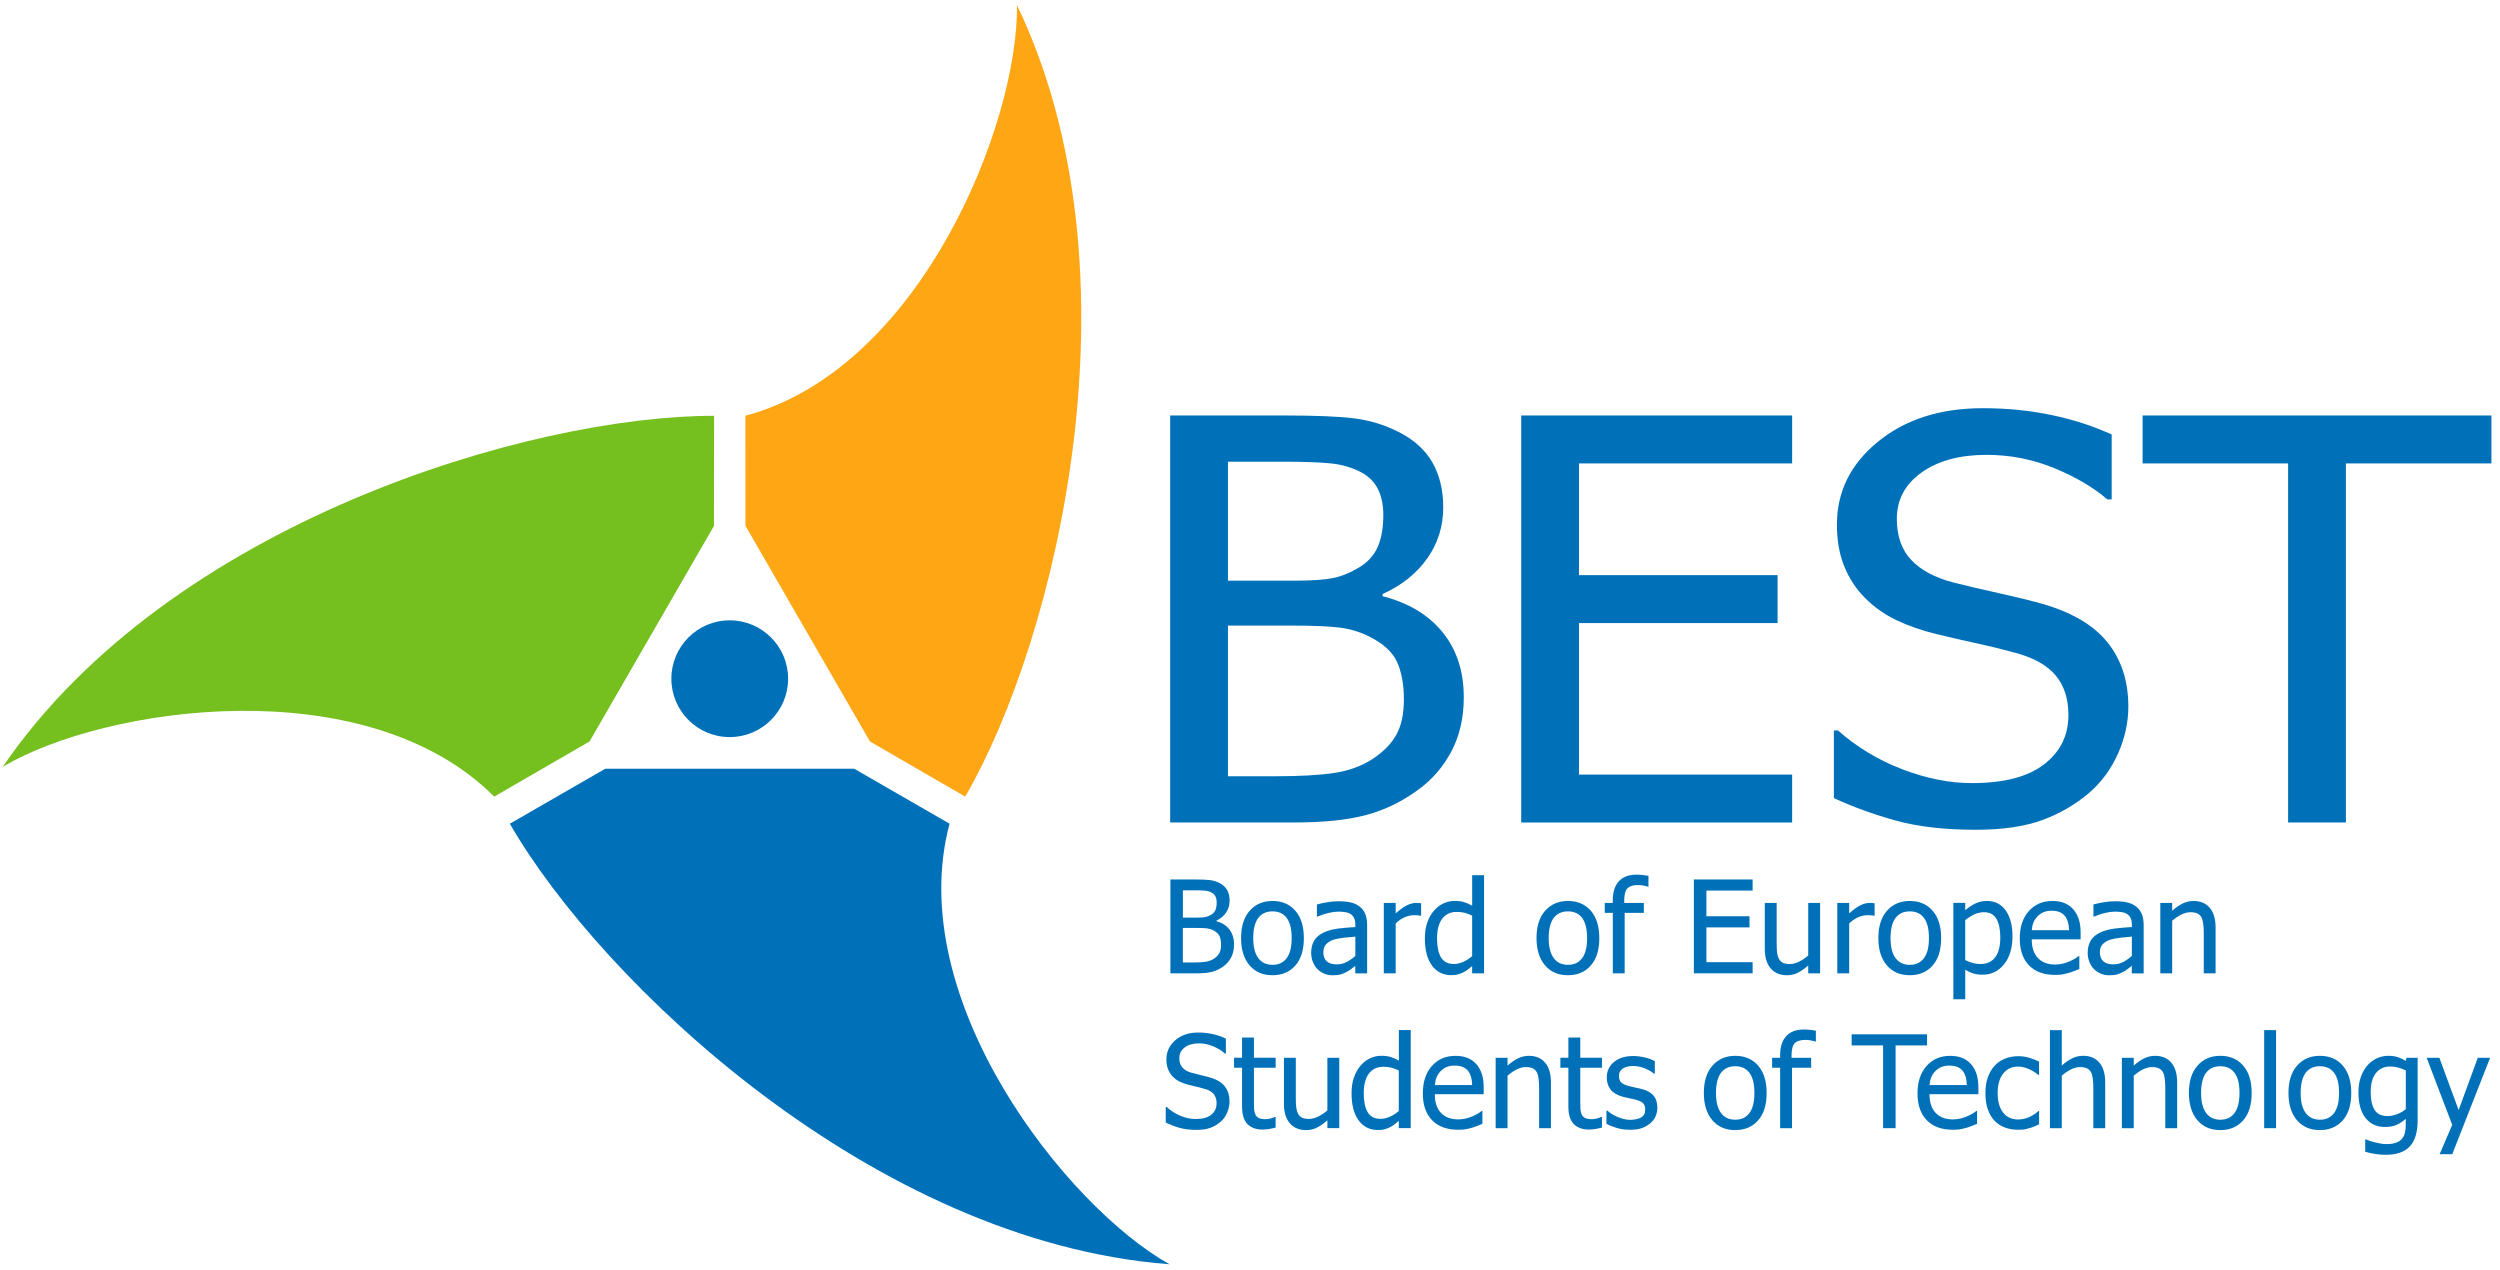 <svg width="183" height="93" viewBox="0 0 183 93" fill="none" xmlns="http://www.w3.org/2000/svg">
<path d="M107.149 51.053C107.149 52.534 106.85 53.842 106.254 54.977C105.657 56.113 104.858 57.047 103.85 57.782C102.66 58.664 101.382 59.288 100.021 59.654C98.66 60.02 96.9 60.205 94.743 60.205H85.657V30.413H94.056C96.309 30.413 98.001 30.483 99.126 30.624C100.254 30.764 101.334 31.093 102.369 31.614C103.504 32.188 104.332 32.937 104.858 33.862C105.382 34.789 105.645 35.877 105.645 37.13C105.645 38.529 105.251 39.782 104.467 40.887C103.68 41.992 102.595 42.859 101.206 43.483V43.644C103.096 44.125 104.557 45.002 105.595 46.278C106.632 47.551 107.149 49.143 107.149 51.053ZM101.259 37.691C101.259 36.972 101.131 36.351 100.878 35.824C100.622 35.298 100.214 34.882 99.647 34.576C98.968 34.218 98.211 33.997 97.377 33.917C96.542 33.837 95.389 33.797 93.918 33.797H89.888V42.506H94.662C95.978 42.506 96.945 42.443 97.57 42.316C98.191 42.19 98.835 41.927 99.502 41.526C100.139 41.14 100.59 40.634 100.86 40.007C101.126 39.383 101.259 38.609 101.259 37.691ZM102.763 51.208C102.763 50.085 102.592 49.16 102.251 48.431C101.91 47.702 101.224 47.083 100.191 46.576C99.525 46.243 98.8 46.027 98.013 45.935C97.226 45.842 96.111 45.794 94.667 45.794H89.888V56.822H93.309C95.151 56.822 96.602 56.742 97.665 56.581C98.728 56.421 99.662 56.08 100.469 55.559C101.261 55.038 101.843 54.446 102.211 53.784C102.58 53.123 102.763 52.263 102.763 51.208Z" fill="#0071B9"/>
<path d="M111.352 60.205V30.413H131.184V33.922H115.582V42.1H130.119V45.609H115.582V56.699H131.184V60.208H111.352V60.205Z" fill="#0071B9"/>
<path d="M144.647 60.739C142.349 60.739 140.397 60.516 138.785 60.07C137.176 59.624 135.662 59.075 134.241 58.423V53.471H134.539C135.928 54.697 137.504 55.644 139.261 56.316C141.021 56.987 142.715 57.323 144.347 57.323C146.672 57.323 148.432 56.867 149.622 55.952C150.813 55.04 151.409 53.834 151.409 52.341C151.409 51.153 151.096 50.185 150.472 49.438C149.848 48.692 148.853 48.138 147.492 47.777C146.512 47.511 145.617 47.291 144.808 47.118C143.998 46.945 142.983 46.712 141.763 46.418C140.67 46.153 139.69 45.812 138.825 45.398C137.958 44.985 137.194 44.446 136.527 43.779C135.873 43.125 135.367 42.356 135.006 41.471C134.642 40.584 134.462 39.561 134.462 38.401C134.462 35.987 135.462 33.965 137.467 32.331C139.469 30.697 142.026 29.88 145.136 29.88C146.91 29.88 148.592 30.047 150.176 30.381C151.76 30.714 153.226 31.188 154.575 31.804V36.554H154.254C153.244 35.681 151.953 34.922 150.377 34.27C148.8 33.621 147.144 33.295 145.412 33.295C143.452 33.295 141.868 33.727 140.66 34.586C139.452 35.446 138.848 36.576 138.848 37.977C138.848 39.245 139.204 40.253 139.913 41C140.622 41.747 141.652 42.293 143.001 42.641C143.895 42.87 144.988 43.125 146.279 43.411C147.57 43.697 148.642 43.96 149.494 44.2C151.68 44.827 153.276 45.774 154.284 47.04C155.291 48.306 155.795 49.867 155.795 51.719C155.795 52.88 155.542 54.028 155.041 55.16C154.537 56.293 153.83 57.253 152.923 58.04C151.9 58.907 150.748 59.574 149.464 60.04C148.181 60.504 146.575 60.739 144.647 60.739Z" fill="#0071B9"/>
<path d="M167.49 60.205V33.922H156.838V30.413H182.372V33.922H171.72V60.205H167.49Z" fill="#0071B9"/>
<path d="M90.332 69.138C90.332 69.479 90.267 69.782 90.139 70.043C90.009 70.303 89.836 70.519 89.618 70.689C89.36 70.892 89.081 71.035 88.788 71.12C88.492 71.205 88.112 71.248 87.643 71.248H85.673V64.378H87.495C87.984 64.378 88.352 64.393 88.595 64.426C88.841 64.459 89.074 64.534 89.299 64.654C89.545 64.787 89.725 64.96 89.838 65.173C89.951 65.386 90.009 65.636 90.009 65.927C90.009 66.251 89.924 66.539 89.753 66.794C89.583 67.05 89.347 67.248 89.044 67.393V67.431C89.452 67.541 89.768 67.744 89.994 68.037C90.219 68.331 90.332 68.697 90.332 69.138ZM89.061 66.062C89.061 65.897 89.034 65.754 88.979 65.634C88.924 65.514 88.833 65.418 88.71 65.348C88.563 65.266 88.397 65.215 88.217 65.198C88.036 65.18 87.783 65.17 87.465 65.17H86.588V67.168H87.628C87.913 67.168 88.124 67.153 88.259 67.125C88.395 67.095 88.535 67.035 88.68 66.945C88.818 66.857 88.918 66.739 88.976 66.596C89.034 66.451 89.061 66.273 89.061 66.062ZM89.382 69.168C89.382 68.91 89.344 68.699 89.272 68.531C89.199 68.363 89.049 68.223 88.823 68.105C88.678 68.027 88.52 67.98 88.35 67.957C88.179 67.937 87.936 67.925 87.623 67.925H86.585V70.454H87.327C87.728 70.454 88.041 70.436 88.272 70.398C88.502 70.361 88.705 70.283 88.881 70.163C89.054 70.043 89.179 69.907 89.259 69.757C89.342 69.606 89.382 69.411 89.382 69.168Z" fill="#0071B9"/>
<path d="M95.442 68.672C95.442 69.539 95.234 70.208 94.816 70.679C94.397 71.15 93.843 71.386 93.149 71.386C92.432 71.386 91.871 71.143 91.46 70.654C91.049 70.168 90.846 69.506 90.846 68.669C90.846 67.809 91.056 67.14 91.48 66.664C91.901 66.188 92.46 65.95 93.149 65.95C93.843 65.95 94.4 66.188 94.816 66.662C95.234 67.14 95.442 67.809 95.442 68.672ZM94.55 68.672C94.55 68.01 94.43 67.516 94.187 67.195C93.944 66.872 93.598 66.712 93.149 66.712C92.698 66.712 92.35 66.872 92.104 67.195C91.861 67.519 91.738 68.01 91.738 68.672C91.738 69.313 91.861 69.799 92.104 70.13C92.347 70.461 92.695 70.626 93.149 70.626C93.595 70.626 93.939 70.464 94.184 70.138C94.427 69.814 94.55 69.326 94.55 68.672Z" fill="#0071B9"/>
<path d="M99.21 70.697C99.139 70.749 99.044 70.822 98.926 70.917C98.809 71.01 98.693 71.085 98.583 71.14C98.43 71.221 98.28 71.281 98.139 71.326C97.997 71.368 97.796 71.391 97.538 71.391C97.325 71.391 97.124 71.351 96.934 71.271C96.743 71.19 96.576 71.078 96.433 70.935C96.295 70.794 96.185 70.619 96.102 70.411C96.019 70.203 95.977 69.985 95.977 69.754C95.977 69.398 96.052 69.095 96.202 68.844C96.353 68.594 96.591 68.396 96.916 68.248C97.205 68.115 97.546 68.025 97.939 67.972C98.332 67.922 98.756 67.885 99.21 67.86V67.692C99.21 67.489 99.18 67.323 99.117 67.198C99.054 67.073 98.969 66.975 98.859 66.907C98.749 66.837 98.613 66.789 98.453 66.767C98.292 66.744 98.129 66.732 97.962 66.732C97.761 66.732 97.528 66.762 97.257 66.825C96.987 66.887 96.718 66.975 96.448 67.093H96.398V66.208C96.558 66.16 96.786 66.11 97.084 66.055C97.383 66 97.678 65.972 97.969 65.972C98.322 65.972 98.621 66 98.864 66.055C99.107 66.11 99.325 66.21 99.518 66.356C99.706 66.496 99.846 66.679 99.936 66.905C100.029 67.13 100.074 67.403 100.074 67.727V71.253H99.205V70.697H99.21ZM99.21 69.977V68.561C99.004 68.579 98.743 68.604 98.428 68.636C98.112 68.669 97.859 68.714 97.666 68.772C97.435 68.842 97.245 68.95 97.094 69.095C96.944 69.24 96.869 69.444 96.869 69.702C96.869 69.995 96.951 70.216 97.117 70.366C97.282 70.516 97.525 70.591 97.846 70.591C98.119 70.591 98.368 70.531 98.588 70.413C98.809 70.293 99.017 70.148 99.21 69.977Z" fill="#0071B9"/>
<path d="M104.026 67.032H103.981C103.916 67.015 103.848 67.005 103.775 67C103.702 66.995 103.615 66.992 103.515 66.992C103.281 66.992 103.048 67.043 102.818 67.145C102.587 67.246 102.369 67.396 102.164 67.596V71.246H101.294V66.093H102.164V66.86C102.479 66.579 102.758 66.381 102.991 66.266C103.226 66.15 103.454 66.093 103.675 66.093C103.765 66.093 103.83 66.095 103.875 66.1C103.921 66.105 103.971 66.113 104.026 66.12V67.032Z" fill="#0071B9"/>
<path d="M108.631 71.246H107.761V70.717C107.626 70.829 107.508 70.925 107.41 70.997C107.312 71.07 107.195 71.138 107.064 71.2C106.941 71.258 106.814 71.303 106.681 71.336C106.548 71.368 106.395 71.383 106.22 71.383C105.939 71.383 105.681 71.326 105.44 71.208C105.202 71.09 104.999 70.92 104.831 70.697C104.661 70.469 104.53 70.188 104.438 69.855C104.345 69.521 104.3 69.138 104.3 68.704C104.3 68.253 104.357 67.862 104.475 67.531C104.593 67.2 104.753 66.912 104.961 66.666C105.149 66.441 105.378 66.266 105.643 66.138C105.909 66.01 106.19 65.947 106.483 65.947C106.741 65.947 106.966 65.975 107.157 66.032C107.347 66.09 107.55 66.178 107.763 66.298V64.067H108.633V71.246H108.631ZM107.761 69.99V67.022C107.545 66.92 107.352 66.85 107.18 66.809C107.009 66.769 106.821 66.752 106.621 66.752C106.172 66.752 105.824 66.92 105.57 67.251C105.317 67.584 105.192 68.065 105.192 68.694C105.192 69.298 105.29 69.762 105.483 70.083C105.678 70.403 105.989 70.564 106.418 70.564C106.646 70.564 106.876 70.511 107.107 70.408C107.34 70.306 107.558 70.165 107.761 69.99Z" fill="#0071B9"/>
<path d="M117.069 68.672C117.069 69.539 116.861 70.208 116.443 70.679C116.024 71.15 115.47 71.386 114.776 71.386C114.059 71.386 113.498 71.143 113.087 70.654C112.676 70.168 112.473 69.506 112.473 68.669C112.473 67.809 112.683 67.14 113.107 66.664C113.528 66.188 114.087 65.95 114.776 65.95C115.47 65.95 116.027 66.188 116.443 66.662C116.861 67.14 117.069 67.809 117.069 68.672ZM116.177 68.672C116.177 68.01 116.057 67.516 115.814 67.195C115.57 66.872 115.225 66.712 114.776 66.712C114.325 66.712 113.976 66.872 113.731 67.195C113.488 67.519 113.365 68.01 113.365 68.672C113.365 69.313 113.488 69.799 113.731 70.13C113.974 70.461 114.322 70.626 114.776 70.626C115.222 70.626 115.565 70.464 115.811 70.138C116.054 69.814 116.177 69.326 116.177 68.672Z" fill="#0071B9"/>
<path d="M120.671 64.902H120.626C120.548 64.875 120.438 64.85 120.295 64.822C120.149 64.797 120.022 64.784 119.909 64.784C119.543 64.784 119.282 64.867 119.127 65.03C118.972 65.193 118.894 65.489 118.894 65.917V66.093H120.327V66.822H118.926V71.248H118.057V66.822H117.468V66.093H118.054V65.922C118.054 65.303 118.202 64.832 118.5 64.509C118.799 64.185 119.225 64.025 119.781 64.025C119.941 64.025 120.097 64.032 120.25 64.05C120.403 64.068 120.543 64.085 120.668 64.108V64.902H120.671Z" fill="#0071B9"/>
<path d="M123.991 71.246V64.376H128.292V65.19H124.909V67.07H128.064V67.885H124.909V70.431H128.292V71.246H123.991Z" fill="#0071B9"/>
<path d="M133.232 71.246H132.362V70.672C132.094 70.905 131.841 71.083 131.603 71.205C131.362 71.326 131.096 71.388 130.801 71.388C130.575 71.388 130.365 71.351 130.167 71.278C129.969 71.205 129.796 71.088 129.648 70.927C129.5 70.767 129.387 70.566 129.304 70.323C129.222 70.08 129.182 69.784 129.182 69.439V66.095H130.051V69.03C130.051 69.303 130.061 69.531 130.081 69.712C130.101 69.892 130.147 70.05 130.217 70.185C130.287 70.318 130.382 70.413 130.505 70.476C130.625 70.539 130.801 70.569 131.026 70.569C131.239 70.569 131.462 70.509 131.703 70.388C131.944 70.268 132.162 70.12 132.362 69.942V66.095H133.232V71.246Z" fill="#0071B9"/>
<path d="M137.222 67.032H137.177C137.112 67.015 137.044 67.005 136.971 67C136.899 66.995 136.811 66.992 136.711 66.992C136.478 66.992 136.245 67.043 136.014 67.145C135.783 67.246 135.565 67.396 135.36 67.596V71.246H134.49V66.093H135.36V66.86C135.676 66.579 135.954 66.381 136.187 66.266C136.423 66.15 136.651 66.093 136.871 66.093C136.961 66.093 137.027 66.095 137.072 66.1C137.117 66.105 137.167 66.113 137.222 66.12V67.032Z" fill="#0071B9"/>
<path d="M142.092 68.672C142.092 69.539 141.884 70.208 141.465 70.679C141.047 71.15 140.493 71.386 139.798 71.386C139.082 71.386 138.52 71.143 138.109 70.654C137.698 70.168 137.495 69.506 137.495 68.669C137.495 67.809 137.706 67.14 138.129 66.664C138.55 66.188 139.109 65.95 139.798 65.95C140.493 65.95 141.049 66.188 141.465 66.662C141.884 67.14 142.092 67.809 142.092 68.672ZM141.199 68.672C141.199 68.01 141.079 67.516 140.836 67.195C140.593 66.872 140.247 66.712 139.798 66.712C139.347 66.712 138.999 66.872 138.753 67.195C138.51 67.519 138.387 68.01 138.387 68.672C138.387 69.313 138.51 69.799 138.753 70.13C138.996 70.461 139.345 70.626 139.798 70.626C140.245 70.626 140.588 70.464 140.833 70.138C141.077 69.814 141.199 69.326 141.199 68.672Z" fill="#0071B9"/>
<path d="M147.315 68.534C147.315 69.391 147.109 70.075 146.698 70.584C146.287 71.093 145.766 71.348 145.139 71.348C144.884 71.348 144.658 71.318 144.46 71.261C144.262 71.203 144.062 71.113 143.856 70.987V73.148H142.986V66.09H143.856V66.632C144.072 66.439 144.312 66.276 144.575 66.145C144.838 66.015 145.127 65.95 145.437 65.95C146.029 65.95 146.49 66.183 146.821 66.652C147.149 67.12 147.315 67.747 147.315 68.534ZM146.422 68.629C146.422 68.043 146.327 67.586 146.139 67.261C145.951 66.937 145.645 66.774 145.222 66.774C144.974 66.774 144.736 66.829 144.508 66.937C144.277 67.048 144.059 67.188 143.854 67.358V70.278C144.082 70.388 144.277 70.464 144.44 70.504C144.603 70.544 144.788 70.564 144.999 70.564C145.45 70.564 145.801 70.398 146.049 70.07C146.297 69.742 146.422 69.261 146.422 68.629Z" fill="#0071B9"/>
<path d="M150.442 71.363C149.62 71.363 148.981 71.133 148.527 70.669C148.074 70.205 147.846 69.549 147.846 68.699C147.846 67.859 148.066 67.193 148.505 66.697C148.946 66.2 149.52 65.952 150.232 65.952C150.552 65.952 150.836 65.997 151.081 66.09C151.327 66.183 151.542 66.326 151.728 66.524C151.913 66.719 152.054 66.96 152.154 67.246C152.252 67.529 152.302 67.877 152.302 68.288V68.757H148.723C148.723 69.356 148.873 69.814 149.177 70.13C149.48 70.446 149.898 70.604 150.43 70.604C150.62 70.604 150.808 70.584 150.991 70.539C151.174 70.496 151.339 70.441 151.49 70.373C151.648 70.303 151.781 70.236 151.888 70.17C151.996 70.105 152.086 70.043 152.156 69.985H152.207V70.93C152.104 70.97 151.979 71.02 151.828 71.08C151.678 71.14 151.542 71.188 151.422 71.221C151.252 71.266 151.099 71.303 150.964 71.326C150.826 71.351 150.65 71.363 150.442 71.363ZM151.455 68.09C151.447 67.857 151.42 67.656 151.372 67.489C151.322 67.321 151.252 67.178 151.159 67.06C151.056 66.932 150.926 66.835 150.768 66.767C150.61 66.699 150.412 66.667 150.179 66.667C149.948 66.667 149.75 66.702 149.59 66.769C149.43 66.837 149.282 66.94 149.149 67.07C149.019 67.205 148.921 67.353 148.853 67.519C148.786 67.682 148.743 67.875 148.723 68.09H151.455Z" fill="#0071B9"/>
<path d="M156.051 70.697C155.981 70.749 155.886 70.822 155.768 70.917C155.65 71.01 155.535 71.085 155.425 71.14C155.272 71.221 155.122 71.281 154.981 71.326C154.838 71.368 154.638 71.391 154.38 71.391C154.167 71.391 153.966 71.351 153.776 71.271C153.585 71.19 153.417 71.078 153.275 70.935C153.137 70.794 153.026 70.619 152.944 70.411C152.861 70.203 152.818 69.985 152.818 69.754C152.818 69.398 152.894 69.095 153.044 68.844C153.194 68.594 153.432 68.396 153.758 68.248C154.046 68.115 154.387 68.025 154.781 67.972C155.174 67.922 155.598 67.885 156.051 67.86V67.692C156.051 67.489 156.021 67.323 155.959 67.198C155.896 67.073 155.811 66.975 155.701 66.907C155.59 66.837 155.455 66.789 155.295 66.767C155.134 66.744 154.971 66.732 154.803 66.732C154.605 66.732 154.37 66.762 154.099 66.825C153.828 66.887 153.56 66.975 153.29 67.093H153.239V66.208C153.4 66.16 153.628 66.11 153.926 66.055C154.224 66 154.52 65.972 154.811 65.972C155.164 65.972 155.462 66 155.706 66.055C155.949 66.11 156.167 66.21 156.36 66.356C156.548 66.496 156.688 66.679 156.778 66.905C156.871 67.13 156.916 67.403 156.916 67.727V71.253H156.046V70.697H156.051ZM156.051 69.977V68.561C155.846 68.579 155.585 68.604 155.27 68.636C154.954 68.669 154.701 68.714 154.508 68.772C154.277 68.842 154.087 68.95 153.936 69.095C153.786 69.24 153.711 69.444 153.711 69.702C153.711 69.995 153.793 70.216 153.959 70.366C154.124 70.516 154.367 70.591 154.688 70.591C154.961 70.591 155.209 70.531 155.43 70.413C155.65 70.293 155.858 70.148 156.051 69.977Z" fill="#0071B9"/>
<path d="M162.185 71.246H161.315V68.311C161.315 68.073 161.303 67.852 161.28 67.649C161.258 67.446 161.212 67.281 161.15 67.158C161.08 67.028 160.982 66.932 160.854 66.87C160.729 66.807 160.556 66.774 160.338 66.774C160.122 66.774 159.902 66.832 159.674 66.947C159.446 67.063 159.222 67.213 159.004 67.396V71.246H158.135V66.093H159.004V66.667C159.263 66.436 159.518 66.258 159.769 66.135C160.022 66.013 160.288 65.95 160.566 65.95C161.072 65.95 161.468 66.118 161.754 66.451C162.04 66.784 162.182 67.268 162.182 67.902V71.246H162.185Z" fill="#0071B9"/>
<path d="M87.588 82.707C87.089 82.707 86.668 82.654 86.317 82.551C85.969 82.449 85.64 82.321 85.332 82.171V81.028H85.397C85.698 81.308 86.039 81.526 86.42 81.682C86.801 81.837 87.169 81.912 87.522 81.912C88.026 81.912 88.407 81.807 88.665 81.597C88.924 81.386 89.054 81.108 89.054 80.764C89.054 80.491 88.986 80.268 88.851 80.095C88.716 79.922 88.5 79.794 88.204 79.712C87.991 79.649 87.798 79.599 87.623 79.559C87.447 79.519 87.227 79.466 86.964 79.398C86.728 79.336 86.515 79.258 86.327 79.163C86.139 79.068 85.974 78.942 85.828 78.79C85.688 78.639 85.578 78.461 85.497 78.256C85.42 78.05 85.38 77.815 85.38 77.546C85.38 76.99 85.595 76.524 86.031 76.145C86.465 75.769 87.019 75.582 87.693 75.582C88.076 75.582 88.44 75.619 88.783 75.697C89.126 75.775 89.442 75.882 89.736 76.025V77.118H89.665C89.447 76.92 89.167 76.744 88.826 76.597C88.485 76.449 88.126 76.374 87.751 76.374C87.327 76.374 86.984 76.474 86.721 76.672C86.46 76.87 86.327 77.13 86.327 77.454C86.327 77.747 86.405 77.978 86.558 78.15C86.71 78.323 86.936 78.449 87.229 78.529C87.422 78.582 87.66 78.642 87.939 78.707C88.219 78.772 88.45 78.835 88.635 78.89C89.109 79.035 89.455 79.253 89.673 79.546C89.891 79.84 90.001 80.198 90.001 80.627C90.001 80.895 89.946 81.158 89.838 81.421C89.731 81.682 89.578 81.905 89.38 82.085C89.159 82.286 88.909 82.439 88.63 82.546C88.352 82.654 88.006 82.707 87.588 82.707Z" fill="#0071B9"/>
<path d="M92.42 82.684C91.946 82.684 91.578 82.549 91.314 82.281C91.051 82.013 90.918 81.589 90.918 81.007V78.158H90.332V77.428H90.918V75.947H91.788V77.428H93.377V78.158H91.788V80.604C91.788 80.865 91.793 81.065 91.801 81.208C91.811 81.348 91.846 81.481 91.906 81.604C91.959 81.712 92.041 81.792 92.159 81.845C92.274 81.897 92.432 81.925 92.633 81.925C92.773 81.925 92.911 81.905 93.041 81.862C93.174 81.822 93.267 81.787 93.327 81.759H93.377V82.536C93.214 82.581 93.049 82.619 92.881 82.644C92.716 82.672 92.56 82.684 92.42 82.684Z" fill="#0071B9"/>
<path d="M98.034 82.581H97.164V82.007C96.896 82.241 96.643 82.418 96.404 82.541C96.164 82.662 95.898 82.724 95.603 82.724C95.379 82.724 95.166 82.687 94.968 82.614C94.77 82.541 94.597 82.424 94.45 82.263C94.302 82.103 94.189 81.902 94.106 81.659C94.023 81.416 93.983 81.12 93.983 80.774V77.431H94.853V80.366C94.853 80.639 94.863 80.867 94.883 81.048C94.903 81.228 94.948 81.386 95.019 81.521C95.089 81.654 95.184 81.749 95.307 81.812C95.427 81.875 95.603 81.905 95.828 81.905C96.039 81.905 96.264 81.845 96.505 81.724C96.745 81.604 96.963 81.456 97.164 81.278V77.431H98.034V82.581Z" fill="#0071B9"/>
<path d="M103.262 82.581H102.392V82.053C102.257 82.165 102.139 82.261 102.041 82.333C101.944 82.406 101.828 82.474 101.696 82.536C101.573 82.594 101.445 82.639 101.312 82.672C101.179 82.704 101.026 82.719 100.851 82.719C100.57 82.719 100.31 82.662 100.071 82.544C99.833 82.426 99.63 82.256 99.465 82.033C99.294 81.805 99.164 81.524 99.071 81.19C98.979 80.857 98.934 80.474 98.934 80.04C98.934 79.589 98.991 79.198 99.109 78.867C99.227 78.536 99.387 78.248 99.595 78.002C99.783 77.777 100.011 77.602 100.277 77.474C100.543 77.346 100.823 77.283 101.117 77.283C101.375 77.283 101.6 77.311 101.791 77.368C101.981 77.426 102.184 77.514 102.397 77.634V75.403H103.267V82.581H103.262ZM102.392 81.326V78.358C102.177 78.256 101.984 78.185 101.811 78.145C101.64 78.105 101.455 78.088 101.254 78.088C100.806 78.088 100.457 78.253 100.204 78.586C99.951 78.92 99.826 79.401 99.826 80.03C99.826 80.634 99.924 81.098 100.117 81.418C100.312 81.739 100.623 81.9 101.051 81.9C101.279 81.9 101.51 81.847 101.741 81.744C101.971 81.642 102.189 81.501 102.392 81.326Z" fill="#0071B9"/>
<path d="M106.748 82.699C105.926 82.699 105.287 82.469 104.833 82.005C104.379 81.541 104.151 80.885 104.151 80.035C104.151 79.195 104.372 78.529 104.811 78.033C105.249 77.536 105.826 77.288 106.537 77.288C106.858 77.288 107.141 77.333 107.387 77.426C107.633 77.519 107.848 77.662 108.034 77.86C108.219 78.055 108.359 78.296 108.46 78.581C108.557 78.865 108.608 79.213 108.608 79.624V80.093H105.029C105.029 80.692 105.179 81.15 105.482 81.466C105.785 81.782 106.204 81.94 106.735 81.94C106.926 81.94 107.114 81.917 107.297 81.875C107.48 81.832 107.645 81.777 107.795 81.709C107.953 81.639 108.086 81.571 108.194 81.506C108.302 81.441 108.392 81.379 108.462 81.321H108.512V82.266C108.41 82.306 108.284 82.356 108.134 82.416C107.983 82.476 107.848 82.524 107.728 82.556C107.557 82.602 107.405 82.639 107.269 82.662C107.131 82.687 106.958 82.699 106.748 82.699ZM107.763 79.426C107.755 79.193 107.728 78.993 107.68 78.825C107.63 78.657 107.56 78.514 107.467 78.396C107.364 78.268 107.234 78.17 107.076 78.103C106.918 78.035 106.72 78.002 106.487 78.002C106.257 78.002 106.059 78.038 105.898 78.105C105.735 78.175 105.59 78.276 105.457 78.406C105.327 78.541 105.229 78.689 105.161 78.855C105.094 79.017 105.051 79.21 105.031 79.426H107.763Z" fill="#0071B9"/>
<path d="M113.533 82.582H112.663V79.647C112.663 79.409 112.65 79.188 112.628 78.985C112.605 78.782 112.56 78.617 112.497 78.494C112.427 78.364 112.33 78.268 112.202 78.206C112.076 78.143 111.903 78.11 111.685 78.11C111.47 78.11 111.249 78.168 111.021 78.283C110.793 78.398 110.57 78.549 110.352 78.732V82.582H109.482V77.429H110.352V78.003C110.61 77.772 110.866 77.594 111.117 77.471C111.37 77.348 111.635 77.286 111.914 77.286C112.42 77.286 112.816 77.451 113.101 77.787C113.387 78.12 113.53 78.604 113.53 79.238V82.582H113.533Z" fill="#0071B9"/>
<path d="M116.307 82.684C115.834 82.684 115.465 82.549 115.202 82.281C114.939 82.013 114.806 81.589 114.806 81.007V78.158H114.22V77.428H114.806V75.947H115.676V77.428H117.265V78.158H115.676V80.604C115.676 80.865 115.681 81.065 115.688 81.208C115.698 81.348 115.734 81.481 115.794 81.604C115.846 81.712 115.929 81.792 116.047 81.845C116.162 81.897 116.32 81.925 116.52 81.925C116.661 81.925 116.799 81.905 116.929 81.862C117.062 81.822 117.155 81.787 117.215 81.759H117.265V82.536C117.102 82.581 116.937 82.619 116.769 82.644C116.603 82.672 116.45 82.684 116.307 82.684Z" fill="#0071B9"/>
<path d="M119.303 82.699C118.957 82.699 118.636 82.654 118.335 82.561C118.034 82.469 117.786 82.371 117.591 82.266V81.291H117.636C117.709 81.351 117.796 81.416 117.897 81.486C117.997 81.559 118.13 81.632 118.295 81.709C118.443 81.777 118.603 81.84 118.781 81.892C118.957 81.945 119.142 81.972 119.33 81.972C119.468 81.972 119.616 81.957 119.771 81.925C119.927 81.892 120.044 81.852 120.122 81.802C120.23 81.732 120.308 81.657 120.355 81.574C120.403 81.494 120.428 81.373 120.428 81.213C120.428 81.005 120.373 80.85 120.26 80.744C120.15 80.639 119.952 80.551 119.669 80.481C119.558 80.454 119.413 80.424 119.235 80.386C119.057 80.351 118.892 80.311 118.741 80.268C118.348 80.155 118.062 79.977 117.884 79.739C117.706 79.501 117.616 79.213 117.616 78.875C117.616 78.411 117.791 78.033 118.142 77.739C118.493 77.449 118.959 77.301 119.541 77.301C119.826 77.301 120.115 77.336 120.403 77.406C120.691 77.476 120.934 77.566 121.132 77.674V78.602H121.087C120.867 78.426 120.621 78.286 120.348 78.183C120.077 78.08 119.801 78.03 119.526 78.03C119.24 78.03 118.999 78.09 118.804 78.21C118.608 78.331 118.508 78.514 118.508 78.757C118.508 78.972 118.566 79.133 118.681 79.241C118.796 79.346 118.982 79.434 119.237 79.501C119.365 79.534 119.511 79.569 119.669 79.602C119.826 79.634 119.994 79.672 120.17 79.714C120.551 79.809 120.839 79.967 121.029 80.188C121.222 80.409 121.318 80.709 121.318 81.09C121.318 81.311 121.273 81.521 121.185 81.719C121.097 81.917 120.969 82.088 120.799 82.228C120.613 82.381 120.405 82.499 120.175 82.579C119.944 82.659 119.653 82.699 119.303 82.699Z" fill="#0071B9"/>
<path d="M129.317 80.008C129.317 80.875 129.109 81.544 128.691 82.015C128.272 82.486 127.718 82.722 127.024 82.722C126.307 82.722 125.746 82.479 125.335 81.99C124.926 81.504 124.721 80.842 124.721 80.005C124.721 79.145 124.931 78.476 125.355 78C125.776 77.524 126.335 77.286 127.024 77.286C127.718 77.286 128.275 77.524 128.691 77.998C129.107 78.474 129.317 79.143 129.317 80.008ZM128.422 80.008C128.422 79.346 128.302 78.852 128.059 78.531C127.816 78.208 127.47 78.048 127.021 78.048C126.57 78.048 126.222 78.208 125.976 78.531C125.733 78.855 125.61 79.346 125.61 80.008C125.61 80.649 125.733 81.135 125.976 81.466C126.219 81.797 126.568 81.963 127.021 81.963C127.468 81.963 127.811 81.8 128.057 81.474C128.302 81.15 128.422 80.662 128.422 80.008Z" fill="#0071B9"/>
<path d="M132.919 76.238H132.874C132.796 76.21 132.686 76.186 132.543 76.158C132.398 76.133 132.27 76.12 132.157 76.12C131.791 76.12 131.531 76.203 131.375 76.366C131.22 76.529 131.142 76.825 131.142 77.253V77.429H132.576V78.158H131.175V82.584H130.305V78.158H129.719V77.429H130.305V77.258C130.305 76.639 130.453 76.168 130.751 75.845C131.05 75.521 131.476 75.361 132.032 75.361C132.192 75.361 132.348 75.368 132.503 75.386C132.656 75.403 132.796 75.421 132.922 75.444V76.238H132.919Z" fill="#0071B9"/>
<path d="M137.843 82.581V76.526H135.54V75.712H141.061V76.526H138.758V82.581H137.843Z" fill="#0071B9"/>
<path d="M142.959 82.699C142.137 82.699 141.498 82.469 141.044 82.005C140.59 81.541 140.362 80.885 140.362 80.035C140.362 79.195 140.583 78.529 141.021 78.033C141.463 77.536 142.037 77.288 142.748 77.288C143.069 77.288 143.352 77.333 143.598 77.426C143.844 77.519 144.059 77.662 144.245 77.86C144.43 78.055 144.57 78.296 144.671 78.581C144.768 78.865 144.818 79.213 144.818 79.624V80.093H141.24C141.24 80.692 141.39 81.15 141.693 81.466C141.996 81.782 142.415 81.94 142.946 81.94C143.137 81.94 143.325 81.917 143.508 81.875C143.691 81.832 143.856 81.777 144.006 81.709C144.164 81.639 144.297 81.571 144.405 81.506C144.513 81.441 144.603 81.379 144.673 81.321H144.723V82.266C144.62 82.306 144.495 82.356 144.345 82.416C144.194 82.476 144.059 82.524 143.939 82.556C143.768 82.602 143.615 82.639 143.48 82.662C143.34 82.687 143.167 82.699 142.959 82.699ZM143.971 79.426C143.964 79.193 143.936 78.993 143.889 78.825C143.839 78.657 143.768 78.514 143.676 78.396C143.573 78.268 143.443 78.17 143.285 78.103C143.127 78.035 142.929 78.002 142.696 78.002C142.465 78.002 142.267 78.038 142.107 78.105C141.944 78.175 141.798 78.276 141.666 78.406C141.535 78.541 141.438 78.689 141.37 78.855C141.302 79.017 141.26 79.21 141.24 79.426H143.971Z" fill="#0071B9"/>
<path d="M147.736 82.699C147.382 82.699 147.056 82.644 146.763 82.536C146.467 82.426 146.214 82.261 146.001 82.04C145.788 81.82 145.625 81.539 145.507 81.203C145.39 80.867 145.332 80.471 145.332 80.015C145.332 79.564 145.392 79.173 145.515 78.845C145.635 78.516 145.798 78.238 146.001 78.015C146.204 77.79 146.457 77.617 146.761 77.496C147.064 77.376 147.387 77.313 147.736 77.313C148.019 77.313 148.292 77.353 148.555 77.434C148.818 77.514 149.051 77.606 149.259 77.709V78.684H149.209C149.147 78.632 149.069 78.574 148.971 78.506C148.873 78.439 148.756 78.371 148.618 78.301C148.497 78.241 148.357 78.188 148.192 78.14C148.029 78.095 147.871 78.073 147.721 78.073C147.272 78.073 146.911 78.241 146.638 78.582C146.365 78.92 146.229 79.398 146.229 80.018C146.229 80.624 146.362 81.098 146.625 81.436C146.888 81.775 147.254 81.945 147.723 81.945C148.006 81.945 148.277 81.887 148.533 81.772C148.788 81.657 149.014 81.509 149.212 81.326H149.262V82.298C149.177 82.338 149.069 82.386 148.939 82.444C148.808 82.501 148.693 82.544 148.588 82.572C148.44 82.614 148.307 82.647 148.192 82.672C148.069 82.689 147.919 82.699 147.736 82.699Z" fill="#0071B9"/>
<path d="M154.101 82.582H153.232V79.647C153.232 79.409 153.219 79.188 153.197 78.985C153.174 78.779 153.129 78.617 153.066 78.494C152.996 78.364 152.898 78.268 152.773 78.206C152.648 78.143 152.475 78.11 152.257 78.11C152.041 78.11 151.821 78.168 151.593 78.283C151.364 78.399 151.141 78.549 150.923 78.732V82.582H150.054V75.406H150.923V78C151.182 77.769 151.437 77.591 151.688 77.469C151.938 77.346 152.204 77.283 152.485 77.283C152.991 77.283 153.387 77.449 153.673 77.784C153.958 78.118 154.101 78.602 154.101 79.236V82.582Z" fill="#0071B9"/>
<path d="M159.368 82.582H158.498V79.647C158.498 79.409 158.486 79.188 158.463 78.985C158.441 78.782 158.396 78.617 158.333 78.494C158.263 78.364 158.165 78.268 158.04 78.206C157.914 78.143 157.741 78.11 157.523 78.11C157.308 78.11 157.087 78.168 156.859 78.283C156.631 78.398 156.408 78.549 156.19 78.732V82.582H155.32V77.429H156.19V78.003C156.448 77.772 156.704 77.594 156.954 77.471C157.205 77.348 157.471 77.286 157.751 77.286C158.258 77.286 158.654 77.451 158.939 77.787C159.225 78.12 159.368 78.604 159.368 79.238V82.582Z" fill="#0071B9"/>
<path d="M164.823 80.008C164.823 80.875 164.615 81.544 164.197 82.015C163.778 82.486 163.224 82.722 162.53 82.722C161.813 82.722 161.252 82.479 160.841 81.99C160.432 81.504 160.227 80.842 160.227 80.005C160.227 79.145 160.437 78.476 160.861 78C161.282 77.524 161.841 77.286 162.53 77.286C163.224 77.286 163.78 77.524 164.197 77.998C164.615 78.474 164.823 79.143 164.823 80.008ZM163.931 80.008C163.931 79.346 163.811 78.852 163.567 78.531C163.324 78.208 162.978 78.048 162.53 78.048C162.079 78.048 161.73 78.208 161.485 78.531C161.242 78.855 161.119 79.346 161.119 80.008C161.119 80.649 161.242 81.135 161.485 81.466C161.728 81.797 162.076 81.963 162.53 81.963C162.976 81.963 163.319 81.8 163.565 81.474C163.808 81.15 163.931 80.662 163.931 80.008Z" fill="#0071B9"/>
<path d="M166.608 82.582H165.738V75.406H166.608V82.582Z" fill="#0071B9"/>
<path d="M172.112 80.008C172.112 80.875 171.904 81.544 171.486 82.015C171.067 82.486 170.513 82.722 169.819 82.722C169.102 82.722 168.541 82.479 168.13 81.99C167.721 81.504 167.516 80.842 167.516 80.005C167.516 79.145 167.726 78.476 168.15 78C168.571 77.524 169.13 77.286 169.819 77.286C170.513 77.286 171.07 77.524 171.486 77.998C171.904 78.474 172.112 79.143 172.112 80.008ZM171.22 80.008C171.22 79.346 171.1 78.852 170.856 78.531C170.613 78.208 170.268 78.048 169.819 78.048C169.368 78.048 169.019 78.208 168.774 78.531C168.531 78.855 168.408 79.346 168.408 80.008C168.408 80.649 168.531 81.135 168.774 81.466C169.017 81.797 169.365 81.963 169.819 81.963C170.265 81.963 170.608 81.8 170.854 81.474C171.097 81.15 171.22 80.662 171.22 80.008Z" fill="#0071B9"/>
<path d="M173.182 83.404C173.239 83.429 173.327 83.461 173.44 83.501C173.555 83.541 173.683 83.582 173.828 83.617C173.989 83.657 174.136 83.687 174.272 83.712C174.407 83.737 174.555 83.747 174.715 83.747C174.984 83.747 175.212 83.712 175.397 83.642C175.583 83.572 175.73 83.474 175.833 83.349C175.931 83.223 176.001 83.078 176.041 82.912C176.081 82.747 176.101 82.559 176.101 82.348V81.9C175.868 82.103 175.638 82.253 175.412 82.348C175.187 82.446 174.906 82.494 174.565 82.494C173.976 82.494 173.507 82.276 173.159 81.84C172.811 81.404 172.638 80.775 172.638 79.957C172.638 79.529 172.698 79.15 172.818 78.82C172.938 78.489 173.101 78.208 173.304 77.978C173.497 77.757 173.728 77.587 173.994 77.466C174.259 77.346 174.532 77.286 174.816 77.286C175.084 77.286 175.314 77.318 175.512 77.381C175.708 77.444 175.903 77.534 176.101 77.652L176.152 77.429H176.971V81.995C176.971 82.867 176.781 83.509 176.397 83.917C176.014 84.326 175.43 84.531 174.645 84.531C174.392 84.531 174.134 84.511 173.871 84.471C173.608 84.431 173.362 84.376 173.134 84.308V83.404H173.182ZM176.104 81.186V78.356C175.888 78.253 175.688 78.18 175.505 78.135C175.322 78.09 175.139 78.07 174.956 78.07C174.515 78.07 174.167 78.231 173.913 78.554C173.66 78.877 173.535 79.341 173.535 79.942C173.535 80.514 173.63 80.95 173.823 81.248C174.016 81.546 174.329 81.697 174.761 81.697C174.986 81.697 175.217 81.652 175.457 81.561C175.698 81.474 175.913 81.348 176.104 81.186Z" fill="#0071B9"/>
<path d="M182.275 77.429L179.506 84.486H178.581L179.503 82.338L177.631 77.429H178.561L179.972 81.258L181.375 77.429H182.275Z" fill="#0071B9"/>
<path d="M69.509 60.296L62.529 56.273H44.301L37.321 60.296C44.001 71.897 63.968 90.902 85.605 92.544C78.063 88.318 66.066 73.145 69.509 60.296Z" fill="#0071B9"/>
<path d="M54.565 38.493L54.43 38.258L54.565 38.493ZM74.442 0.376C74.553 9.015 67.415 26.99 54.562 30.433L54.568 38.491L63.683 54.278L70.655 58.313C77.365 46.732 83.836 19.932 74.442 0.376Z" fill="#FFA615"/>
<path d="M0.201 56.13C7.63 51.709 26.77 48.905 36.176 58.313L43.151 54.278L43.013 54.519L52.264 38.496L52.272 30.438C38.886 30.418 12.444 38.213 0.201 56.13Z" fill="#75BF1E"/>
<path d="M49.144 49.681C49.144 47.323 51.053 45.408 53.414 45.408C55.775 45.408 57.69 47.323 57.69 49.681C57.69 52.042 55.775 53.955 53.414 53.955C51.053 53.955 49.144 52.042 49.144 49.681Z" fill="#0071B9"/>
</svg>
